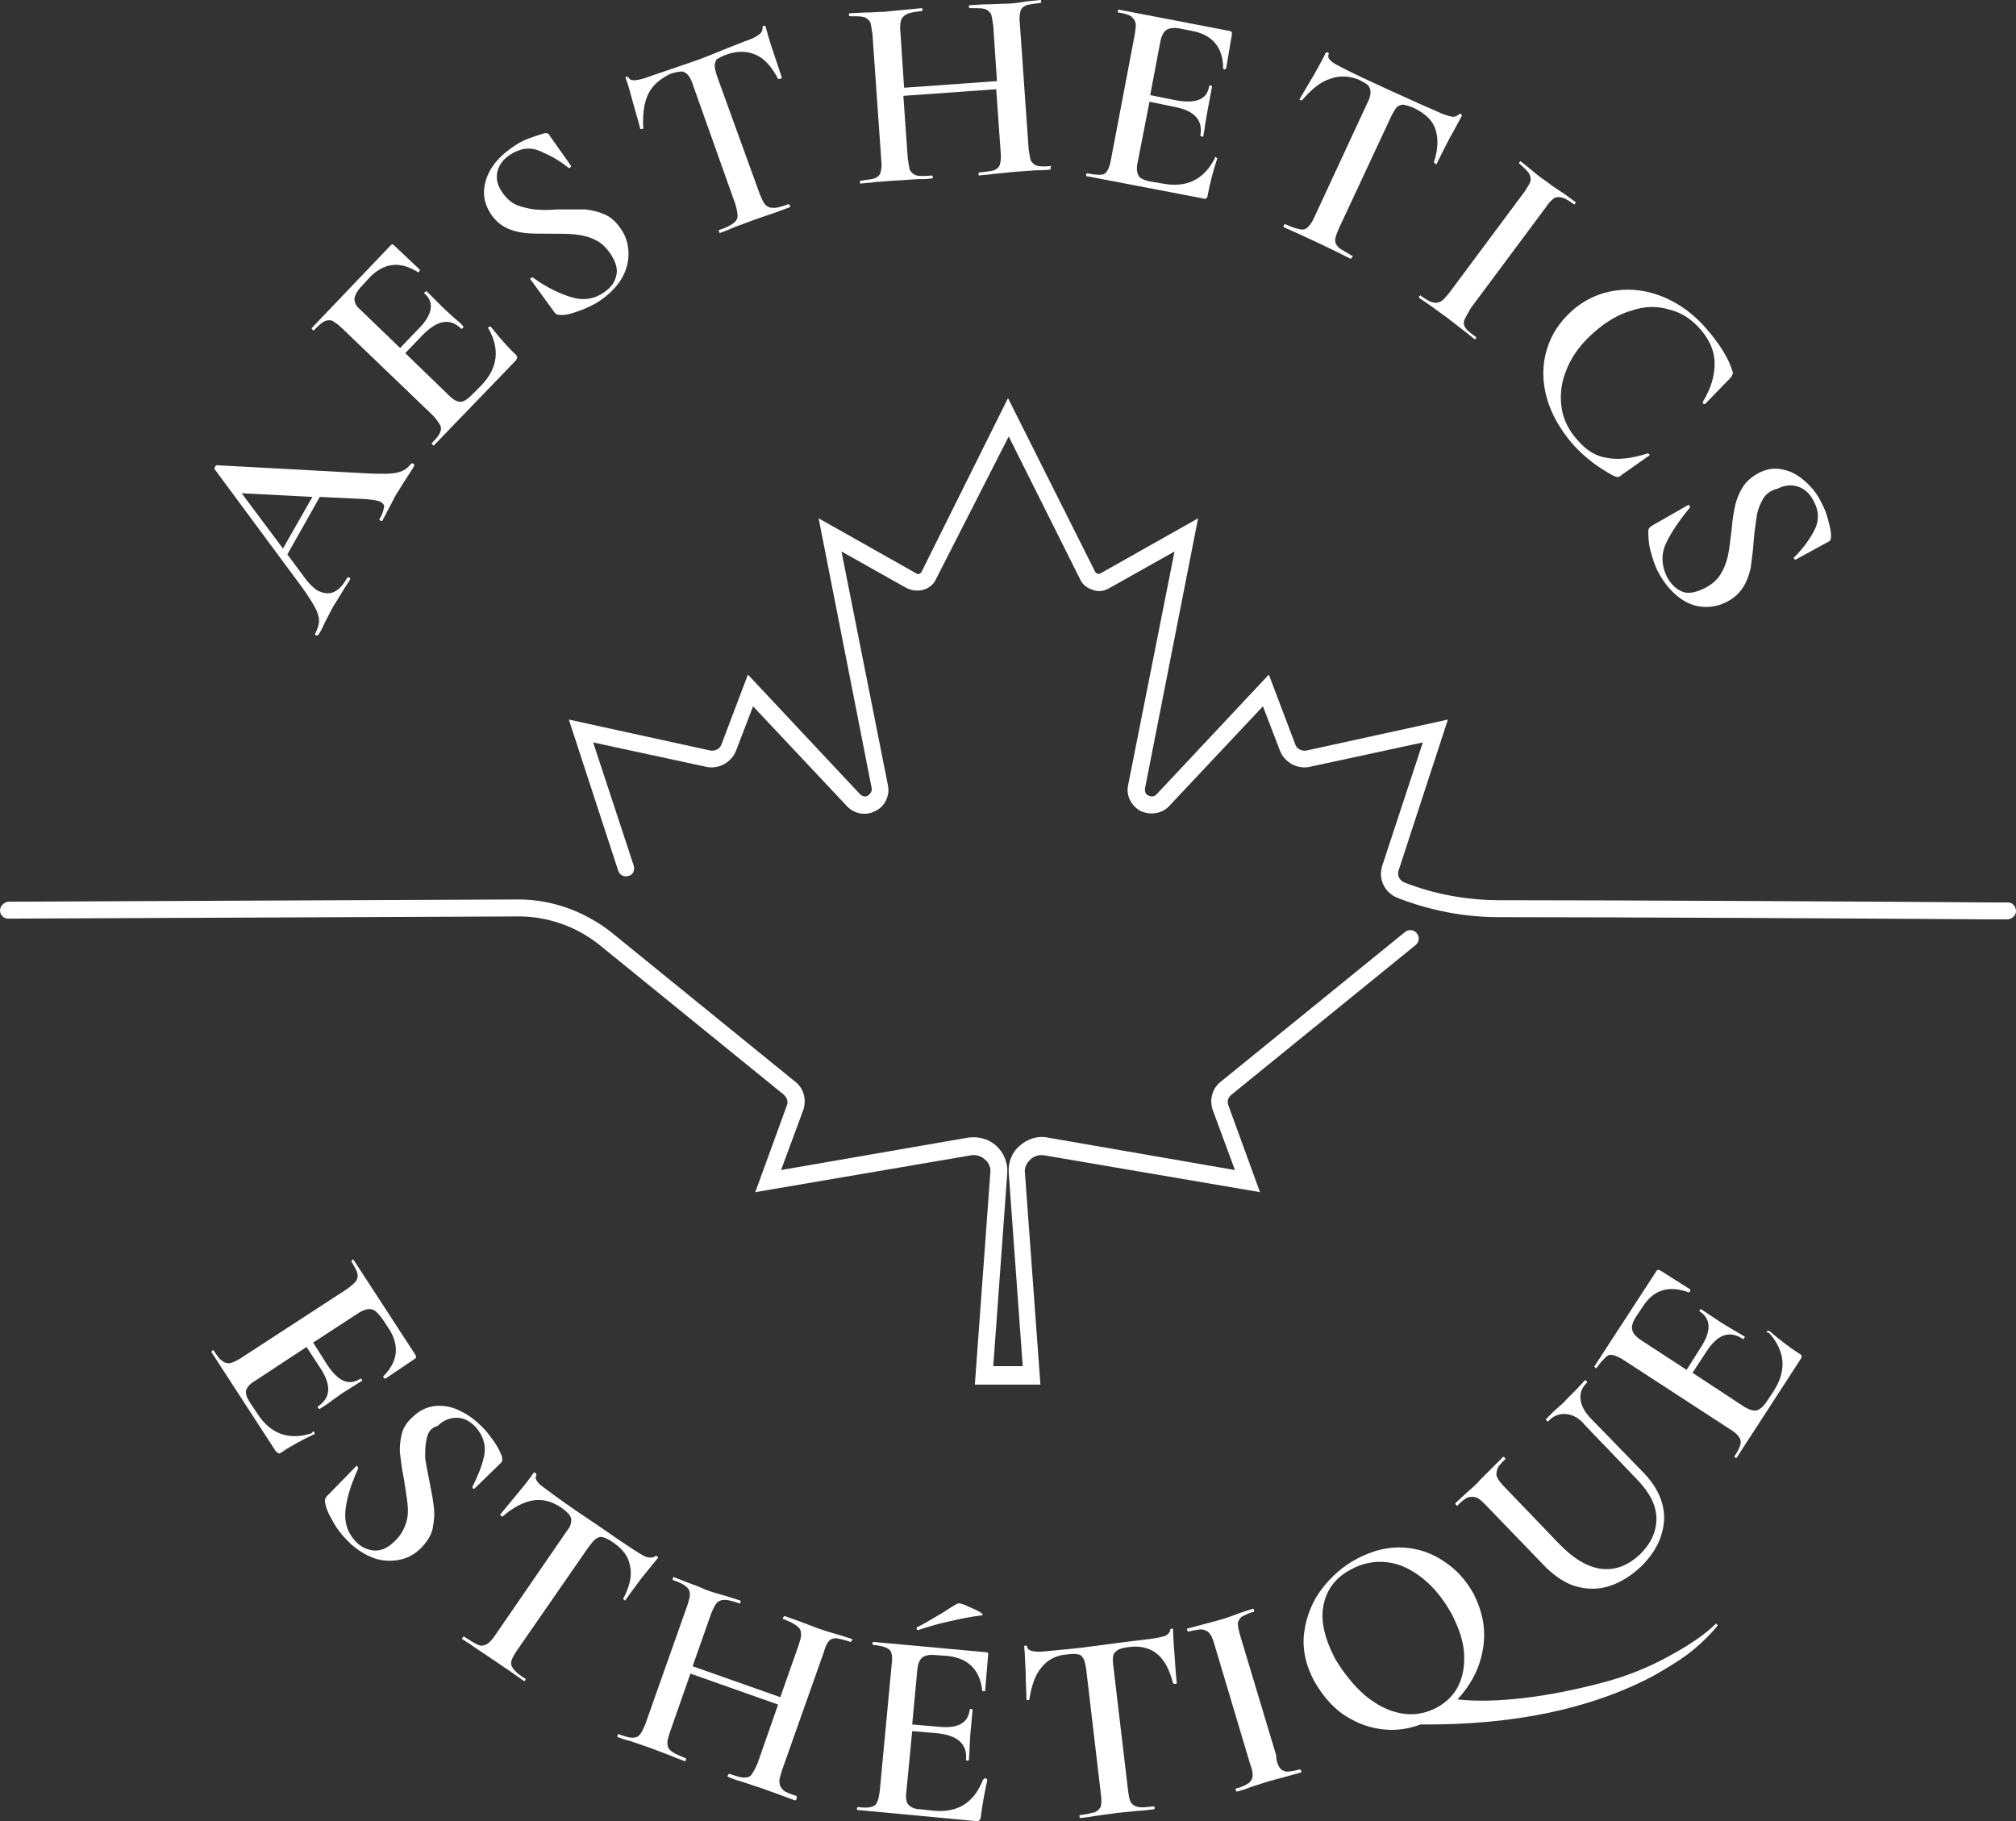 <svg width="124" height="112" viewBox="0 0 124 112" fill="none" xmlns="http://www.w3.org/2000/svg">
<rect x="0" y="0" width="124" height="112" fill="#333333" stroke="none"/>
<path d="M123.456 56.544H122.278C116.658 56.499 99.662 56.408 92.184 56.408C90.054 56.408 87.969 56 85.975 55.229C85.159 54.912 84.751 54.05 85.023 53.234L87.516 45.661L80.582 47.158C79.811 47.339 78.996 46.886 78.724 46.16L77.681 43.44L71.925 49.561C71.472 50.06 70.747 50.151 70.158 49.879C69.569 49.561 69.251 48.926 69.388 48.291L72.243 33.917L68.209 36.185C67.892 36.366 67.529 36.411 67.212 36.275C66.895 36.185 66.578 35.958 66.442 35.641L62.045 26.844L57.559 35.641C57.423 35.958 57.105 36.185 56.788 36.275C56.471 36.366 56.108 36.321 55.791 36.185L51.757 33.917L54.613 48.291C54.749 48.926 54.431 49.606 53.842 49.879C53.253 50.196 52.528 50.06 52.075 49.561L46.319 43.44L45.276 46.16C45.004 46.886 44.189 47.339 43.418 47.158L36.484 45.661L38.977 53.234C39.067 53.506 38.931 53.824 38.659 53.869C38.388 53.959 38.115 53.824 38.025 53.551L34.988 44.256L43.69 46.16C43.962 46.206 44.279 46.07 44.37 45.798L46.002 41.49L52.89 48.836C53.117 49.062 53.344 48.972 53.389 48.926C53.434 48.881 53.661 48.745 53.615 48.473L50.352 31.877L56.38 35.278C56.471 35.323 56.516 35.323 56.561 35.278C56.607 35.278 56.652 35.232 56.697 35.142L62 24.486L67.348 35.142C67.393 35.232 67.439 35.232 67.484 35.278C67.529 35.278 67.575 35.323 67.665 35.278L73.693 31.877L70.43 48.473C70.385 48.79 70.566 48.926 70.656 48.926C70.702 48.972 70.974 49.062 71.155 48.836L78.044 41.49L79.675 45.798C79.766 46.07 80.083 46.206 80.355 46.16L89.057 44.256L86.02 53.551C85.93 53.824 86.066 54.141 86.383 54.277C88.241 55.002 90.235 55.365 92.23 55.365C99.708 55.365 116.749 55.456 122.323 55.501H123.502C123.773 55.501 124 55.728 124 56.045C124 56.317 123.728 56.544 123.456 56.544Z" fill="white"/>
<path d="M63.994 85.156H59.961L60.912 72.142C60.958 71.825 60.822 71.508 60.595 71.326C60.368 71.1 60.051 71.009 59.734 71.054L46.455 73.321L48.404 67.971C48.494 67.744 48.404 67.517 48.222 67.336L36.892 58.131C35.487 56.998 33.719 56.363 31.906 56.363H31.861L0.499 56.499C0.227 56.499 0 56.272 0 56C0 55.728 0.227 55.501 0.499 55.456L31.861 55.32H31.906C33.946 55.32 35.94 56.045 37.572 57.315L48.902 66.52C49.446 66.928 49.627 67.653 49.401 68.288L48.041 71.961L59.553 69.966C60.187 69.875 60.822 70.057 61.275 70.465C61.728 70.873 62 71.508 61.955 72.142L61.094 84.023H62.906L62.045 72.142C62 71.508 62.227 70.873 62.725 70.465C63.178 70.057 63.813 69.83 64.447 69.966L75.959 71.961L74.599 68.288C74.373 67.653 74.554 66.928 75.098 66.52L86.428 57.315C86.655 57.134 86.972 57.179 87.153 57.406C87.335 57.632 87.29 57.95 87.063 58.131L75.733 67.336C75.551 67.472 75.46 67.744 75.551 67.971L77.5 73.321L64.221 71.054C63.904 71.009 63.586 71.1 63.36 71.326C63.133 71.553 62.997 71.825 63.042 72.142L63.994 85.156Z" fill="white"/>
<path d="M25.425 28.521C25.471 28.567 25.516 28.612 25.471 28.657C25.38 28.839 25.199 29.111 24.927 29.519C24.655 29.927 24.519 30.199 24.383 30.381C24.247 30.607 24.111 30.925 23.93 31.242C23.748 31.605 23.613 31.832 23.522 32.013C23.522 32.058 23.477 32.058 23.386 32.013C23.341 31.968 23.295 31.922 23.341 31.922C23.522 31.65 23.567 31.424 23.613 31.242C23.658 31.061 23.567 30.97 23.431 30.879C23.295 30.789 22.978 30.743 22.525 30.698L19.669 30.562L17.675 34.099L18.854 35.686C19.08 35.958 19.307 36.185 19.534 36.321C19.896 36.502 20.213 36.547 20.531 36.411C20.848 36.275 21.12 35.958 21.346 35.55C21.392 35.505 21.437 35.505 21.482 35.505C21.528 35.55 21.573 35.595 21.528 35.641C21.437 35.822 21.256 36.049 21.075 36.366C20.848 36.729 20.667 37.046 20.485 37.318C20.349 37.59 20.168 37.908 19.987 38.27C19.851 38.588 19.715 38.86 19.579 39.041C19.534 39.087 19.488 39.087 19.443 39.087C19.398 39.087 19.352 38.996 19.398 38.951C19.534 38.679 19.624 38.407 19.624 38.18C19.624 37.953 19.534 37.636 19.352 37.318C19.171 37.001 18.899 36.547 18.491 36.003L13.188 28.839C13.188 28.794 13.188 28.748 13.234 28.703C13.279 28.612 13.325 28.612 13.325 28.612L22.525 29.111C23.431 29.156 24.066 29.156 24.428 29.066C24.836 28.975 25.063 28.794 25.244 28.567C25.335 28.476 25.335 28.476 25.425 28.521ZM17.404 33.736L19.216 30.562L14.865 30.335L17.404 33.736Z" fill="white"/>
<path d="M30.048 20.133C30.093 20.087 30.093 20.087 30.139 20.087C30.184 20.087 30.184 20.087 30.184 20.087C30.728 20.767 31.227 21.357 31.725 21.81C31.77 21.856 31.816 21.947 31.816 21.992C31.816 22.037 31.77 22.082 31.725 22.173L26.694 27.388C26.649 27.433 26.649 27.388 26.604 27.342C26.558 27.297 26.558 27.252 26.558 27.252C26.83 26.98 27.012 26.753 27.057 26.617C27.148 26.436 27.148 26.299 27.057 26.118C26.966 25.982 26.83 25.755 26.604 25.529L21.029 20.178C20.803 19.951 20.576 19.815 20.44 19.725C20.304 19.679 20.123 19.679 19.942 19.77C19.76 19.861 19.579 20.042 19.307 20.314C19.262 20.359 19.262 20.314 19.216 20.269C19.171 20.223 19.171 20.178 19.171 20.178L24.02 15.1C24.111 15.009 24.156 15.009 24.247 15.1L25.833 16.596C25.833 16.596 25.833 16.641 25.788 16.687C25.743 16.732 25.743 16.777 25.697 16.732C24.61 16.052 23.613 16.142 22.706 17.095L22.253 17.593C21.981 17.866 21.845 18.138 21.8 18.364C21.8 18.591 21.89 18.818 22.162 19.044L24.61 21.402L25.743 20.223C26.604 19.362 26.74 18.591 26.105 18.047C26.06 18.002 26.105 18.002 26.151 17.956C26.196 17.911 26.241 17.911 26.241 17.911L27.284 18.954L27.873 19.498C28.145 19.725 28.371 19.906 28.507 20.087C28.507 20.087 28.507 20.133 28.462 20.178C28.417 20.223 28.371 20.223 28.371 20.223C27.692 19.543 26.921 19.679 26.015 20.586L24.927 21.72L27.646 24.35C27.918 24.622 28.145 24.712 28.326 24.712C28.507 24.712 28.734 24.576 29.006 24.304L29.595 23.715C30.637 22.627 30.773 21.448 30.003 20.133C30.003 20.178 30.003 20.133 30.048 20.133Z" fill="white"/>
<path d="M31.77 12.606C32.133 12.742 32.496 12.832 32.858 12.878C33.221 12.923 33.765 12.923 34.354 12.878C35.034 12.878 35.578 12.878 35.985 12.878C36.393 12.923 36.801 13.014 37.209 13.195C37.617 13.376 37.934 13.694 38.206 14.102C38.523 14.555 38.659 15.1 38.659 15.598C38.659 16.142 38.523 16.641 38.206 17.185C37.889 17.684 37.436 18.138 36.892 18.5C36.484 18.772 36.076 18.954 35.578 19.135C35.079 19.317 34.716 19.407 34.399 19.362C34.263 19.362 34.173 19.317 34.082 19.18L32.632 17.185C32.586 17.14 32.632 17.095 32.677 17.095C32.722 17.049 32.768 17.049 32.813 17.095C33.629 17.684 34.399 18.047 35.124 18.274C35.849 18.5 36.529 18.41 37.118 18.002C37.526 17.73 37.798 17.412 37.889 17.004C38.025 16.596 37.889 16.142 37.572 15.644C37.3 15.236 36.983 14.918 36.575 14.737C36.212 14.555 35.804 14.465 35.396 14.419C34.988 14.374 34.49 14.374 33.81 14.374C33.175 14.374 32.677 14.374 32.269 14.329C31.907 14.283 31.499 14.193 31.136 14.011C30.773 13.83 30.456 13.558 30.184 13.15C29.867 12.651 29.731 12.152 29.776 11.653C29.822 11.155 30.003 10.656 30.32 10.202C30.637 9.749 31.045 9.386 31.499 9.069C31.816 8.842 32.133 8.661 32.496 8.525C32.858 8.389 33.175 8.298 33.447 8.207C33.629 8.162 33.765 8.207 33.81 8.343L35.124 10.202C35.124 10.248 35.124 10.248 35.079 10.293C35.034 10.338 34.988 10.338 34.988 10.338C34.444 9.885 33.855 9.568 33.221 9.295C32.586 9.023 31.997 9.114 31.363 9.522C30.955 9.794 30.683 10.157 30.592 10.565C30.502 10.973 30.592 11.381 30.864 11.789C31.136 12.197 31.453 12.47 31.77 12.606Z" fill="white"/>
<path d="M39.883 5.759C39.611 6.303 39.52 7.028 39.566 7.89C39.566 7.89 39.566 7.935 39.475 7.935C39.43 7.935 39.385 7.935 39.385 7.935C39.294 7.527 39.113 6.983 38.931 6.303C38.75 5.623 38.614 5.124 38.478 4.806C38.478 4.761 38.478 4.716 38.523 4.716C38.569 4.716 38.614 4.716 38.659 4.761C38.75 4.988 39.067 4.988 39.657 4.806C40.563 4.489 41.651 4.126 42.829 3.718C43.464 3.491 44.098 3.219 44.778 2.947L45.82 2.539C46.228 2.403 46.5 2.267 46.681 2.131C46.863 1.995 46.908 1.859 46.908 1.678C46.908 1.632 46.908 1.587 46.999 1.587C47.044 1.587 47.089 1.587 47.089 1.632C47.18 1.95 47.316 2.494 47.542 3.129C47.769 3.809 47.95 4.353 48.086 4.761C48.086 4.806 48.086 4.806 47.996 4.852C47.95 4.852 47.905 4.852 47.86 4.852C47.452 4.081 46.999 3.582 46.455 3.355C45.911 3.129 45.322 3.129 44.687 3.355C44.415 3.446 44.189 3.582 44.053 3.673C44.053 3.718 43.962 3.854 43.962 4.035C43.962 4.172 44.007 4.398 44.098 4.67L46.727 11.925C46.863 12.243 46.953 12.47 47.089 12.605C47.225 12.742 47.361 12.787 47.588 12.787C47.814 12.787 48.086 12.696 48.494 12.56C48.54 12.56 48.54 12.56 48.585 12.651C48.63 12.696 48.585 12.742 48.585 12.742C48.222 12.878 47.95 12.968 47.724 13.059L46.409 13.512L45.186 13.966C44.959 14.056 44.687 14.193 44.279 14.329C44.279 14.329 44.234 14.329 44.234 14.238C44.189 14.193 44.189 14.147 44.234 14.147C44.642 14.011 44.914 13.875 45.095 13.739C45.276 13.603 45.367 13.467 45.367 13.286C45.367 13.104 45.322 12.878 45.231 12.56L42.602 5.169C42.512 4.897 42.421 4.716 42.285 4.58C42.194 4.489 42.059 4.398 41.923 4.398C41.787 4.398 41.56 4.444 41.243 4.534C40.608 4.852 40.155 5.214 39.883 5.759Z" fill="white"/>
<path d="M64.629 10.338C64.629 10.384 64.629 10.429 64.583 10.429C64.221 10.475 63.904 10.475 63.677 10.475L62.453 10.565L61.048 10.701C60.867 10.747 60.595 10.747 60.233 10.792C60.187 10.792 60.187 10.747 60.187 10.701C60.187 10.656 60.187 10.611 60.233 10.611C60.64 10.565 60.958 10.52 61.139 10.475C61.32 10.384 61.456 10.293 61.502 10.112C61.547 9.93 61.592 9.704 61.547 9.341L61.275 5.487L55.564 5.895L55.836 9.749C55.882 10.066 55.927 10.338 55.972 10.475C56.063 10.611 56.199 10.747 56.38 10.792C56.561 10.837 56.879 10.837 57.332 10.792C57.332 10.792 57.377 10.837 57.377 10.883C57.377 10.928 57.377 10.973 57.332 10.973C56.969 11.019 56.652 11.019 56.425 11.019L55.02 11.109L53.797 11.2C53.57 11.245 53.298 11.245 52.936 11.291C52.89 11.291 52.89 11.245 52.89 11.2C52.89 11.155 52.89 11.109 52.936 11.109C53.344 11.064 53.615 11.019 53.797 10.973C53.978 10.883 54.114 10.792 54.159 10.611C54.205 10.429 54.25 10.202 54.205 9.84L53.661 2.086C53.615 1.768 53.57 1.496 53.525 1.36C53.434 1.224 53.298 1.088 53.117 1.043C52.936 0.998 52.618 0.998 52.256 0.998C52.256 0.998 52.211 0.952 52.211 0.907C52.211 0.862 52.211 0.816 52.256 0.816L53.162 0.771C53.661 0.771 54.069 0.726 54.386 0.726C54.794 0.68 55.247 0.635 55.791 0.589L56.697 0.499C56.697 0.499 56.743 0.544 56.743 0.589C56.743 0.635 56.743 0.68 56.697 0.68C56.289 0.726 55.972 0.771 55.791 0.862C55.61 0.952 55.474 1.088 55.428 1.224C55.383 1.406 55.338 1.632 55.383 1.995L55.61 5.396L61.32 4.988L61.094 1.587C61.048 1.27 61.003 0.998 60.958 0.862C60.867 0.726 60.731 0.589 60.55 0.544C60.368 0.499 60.051 0.499 59.643 0.499C59.598 0.499 59.598 0.453 59.598 0.408C59.598 0.363 59.598 0.317 59.643 0.317L60.459 0.272C61.003 0.272 61.456 0.227 61.864 0.227C62.181 0.227 62.589 0.181 63.088 0.091L63.994 0C64.04 0 64.04 0.045 64.04 0.091C64.04 0.136 64.04 0.181 63.994 0.181C63.586 0.227 63.314 0.272 63.133 0.317C62.952 0.408 62.816 0.499 62.77 0.68C62.725 0.862 62.68 1.088 62.725 1.406L63.269 9.16C63.314 9.477 63.36 9.749 63.405 9.885C63.496 10.021 63.632 10.157 63.813 10.202C63.994 10.248 64.311 10.248 64.674 10.202C64.583 10.248 64.629 10.293 64.629 10.338Z" fill="white"/>
<path d="M74.736 9.658C74.781 9.658 74.781 9.658 74.826 9.704C74.871 9.704 74.871 9.749 74.871 9.749C74.6 10.565 74.418 11.291 74.282 12.016C74.282 12.107 74.237 12.152 74.192 12.198C74.146 12.243 74.101 12.243 73.965 12.198L66.85 10.837C66.804 10.837 66.804 10.792 66.804 10.747C66.804 10.701 66.85 10.656 66.895 10.656C67.257 10.747 67.529 10.747 67.711 10.747C67.892 10.747 68.028 10.656 68.118 10.475C68.209 10.339 68.3 10.066 68.345 9.749L69.795 2.131C69.841 1.814 69.886 1.542 69.841 1.406C69.795 1.224 69.705 1.134 69.569 0.998C69.388 0.907 69.161 0.816 68.798 0.771C68.753 0.771 68.753 0.726 68.753 0.68C68.753 0.635 68.798 0.59 68.798 0.59L75.642 1.905C75.733 1.905 75.778 1.995 75.778 2.086L75.415 4.217C75.415 4.217 75.37 4.262 75.325 4.262C75.279 4.262 75.234 4.262 75.234 4.217C75.234 2.902 74.554 2.131 73.331 1.905L72.651 1.769C72.243 1.678 71.971 1.723 71.79 1.814C71.608 1.905 71.472 2.131 71.382 2.494L70.747 5.85L72.333 6.167C73.557 6.394 74.237 6.122 74.373 5.305C74.373 5.26 74.418 5.26 74.464 5.26C74.509 5.26 74.554 5.305 74.554 5.305L74.282 6.756L74.146 7.527C74.101 7.89 74.056 8.162 74.01 8.389C74.01 8.389 73.965 8.434 73.92 8.389C73.874 8.389 73.829 8.343 73.829 8.343C74.01 7.391 73.466 6.802 72.243 6.575L70.702 6.258L69.977 9.976C69.886 10.339 69.931 10.611 70.022 10.792C70.113 10.973 70.339 11.064 70.702 11.155L71.518 11.291C72.968 11.563 74.056 11.064 74.736 9.704C74.69 9.658 74.69 9.658 74.736 9.658Z" fill="white"/>
<path d="M81.806 4.852C81.216 5.033 80.672 5.487 80.083 6.167C80.083 6.167 80.038 6.167 79.993 6.167C79.947 6.122 79.902 6.122 79.947 6.076C80.174 5.713 80.446 5.215 80.808 4.625C81.126 4.036 81.398 3.582 81.534 3.265C81.579 3.219 81.579 3.219 81.67 3.219C81.715 3.265 81.76 3.265 81.715 3.356C81.624 3.582 81.851 3.809 82.395 4.081C83.256 4.534 84.253 4.988 85.431 5.532C86.02 5.804 86.655 6.076 87.335 6.394L88.377 6.847C88.74 7.028 89.057 7.119 89.238 7.164C89.42 7.21 89.601 7.164 89.737 7.028C89.782 6.983 89.782 6.983 89.873 7.028C89.918 7.074 89.918 7.074 89.918 7.119C89.737 7.436 89.51 7.89 89.148 8.525C88.831 9.16 88.558 9.658 88.377 10.066C88.377 10.112 88.332 10.112 88.287 10.066C88.241 10.021 88.196 10.021 88.196 9.976C88.468 9.16 88.468 8.479 88.287 7.935C88.105 7.391 87.652 6.983 87.018 6.666C86.746 6.53 86.519 6.484 86.338 6.439C86.156 6.439 86.066 6.484 85.93 6.575C85.839 6.666 85.703 6.892 85.567 7.164L82.349 14.057C82.213 14.374 82.123 14.601 82.123 14.782C82.123 14.964 82.213 15.1 82.349 15.236C82.531 15.372 82.803 15.508 83.165 15.735C83.211 15.735 83.211 15.78 83.165 15.825C83.12 15.87 83.12 15.916 83.075 15.916C82.712 15.735 82.44 15.598 82.259 15.508L81.035 14.918L79.857 14.374C79.63 14.283 79.358 14.147 78.95 13.966C78.95 13.966 78.95 13.921 78.95 13.875C78.996 13.83 78.996 13.785 79.041 13.785C79.449 13.966 79.721 14.057 79.947 14.102C80.174 14.147 80.31 14.102 80.446 13.966C80.582 13.83 80.718 13.649 80.854 13.331L84.117 6.303C84.253 6.031 84.298 5.849 84.298 5.668C84.298 5.532 84.253 5.396 84.162 5.26C84.072 5.169 83.845 5.033 83.573 4.897C82.984 4.67 82.395 4.625 81.806 4.852Z" fill="white"/>
<path d="M90.054 19.725C90.009 19.906 90.054 20.042 90.145 20.178C90.235 20.314 90.462 20.496 90.779 20.722C90.825 20.722 90.779 20.768 90.779 20.813C90.734 20.858 90.689 20.904 90.689 20.858C90.417 20.632 90.19 20.45 90.009 20.314L89.012 19.543L88.014 18.818C87.833 18.682 87.607 18.546 87.289 18.319C87.244 18.319 87.289 18.274 87.289 18.228C87.335 18.183 87.38 18.138 87.38 18.183C87.697 18.41 87.924 18.546 88.105 18.591C88.286 18.637 88.422 18.637 88.604 18.546C88.785 18.455 88.921 18.274 89.148 18.002L93.77 11.79C93.952 11.517 94.088 11.291 94.133 11.155C94.178 10.973 94.133 10.837 94.042 10.656C93.952 10.52 93.725 10.293 93.453 10.066C93.408 10.066 93.453 10.021 93.453 9.976C93.498 9.93 93.544 9.885 93.544 9.93L94.224 10.475C94.586 10.792 94.903 11.019 95.175 11.2C95.447 11.427 95.81 11.653 96.218 11.925L96.898 12.424C96.943 12.424 96.898 12.47 96.898 12.515C96.852 12.56 96.807 12.606 96.807 12.56C96.49 12.334 96.263 12.198 96.082 12.152C95.9 12.107 95.719 12.107 95.583 12.198C95.447 12.288 95.266 12.47 95.085 12.742L90.462 18.954C90.235 19.362 90.099 19.589 90.054 19.725Z" fill="white"/>
<path d="M106.551 22.808C106.597 22.899 106.597 22.99 106.551 23.035C106.551 23.08 106.506 23.171 106.415 23.262L104.874 24.849C104.829 24.849 104.829 24.849 104.784 24.849C104.738 24.803 104.738 24.758 104.738 24.713C105.237 23.896 105.463 23.126 105.463 22.355C105.463 21.584 105.146 20.904 104.602 20.269C104.059 19.634 103.424 19.226 102.699 19.045C101.974 18.818 101.203 18.818 100.387 19.09C99.572 19.317 98.801 19.77 98.031 20.45C97.26 21.131 96.716 21.856 96.399 22.627C96.037 23.443 95.946 24.214 96.037 24.985C96.127 25.756 96.49 26.481 97.034 27.071C97.578 27.705 98.167 28.068 98.847 28.159C99.526 28.295 100.342 28.204 101.339 27.887C101.385 27.887 101.385 27.887 101.43 27.932C101.475 27.977 101.475 28.023 101.43 28.023L99.753 29.202C99.662 29.292 99.572 29.338 99.526 29.338C99.481 29.338 99.436 29.338 99.3 29.292C98.348 28.794 97.487 28.159 96.716 27.297C95.946 26.39 95.402 25.438 95.13 24.441C94.858 23.443 94.858 22.445 95.13 21.539C95.402 20.586 95.946 19.77 96.716 19.09C97.487 18.41 98.393 18.002 99.39 17.866C100.387 17.73 101.339 17.866 102.336 18.274C103.288 18.682 104.194 19.317 104.965 20.224C105.781 21.176 106.325 22.037 106.551 22.808Z" fill="white"/>
<path d="M108.409 30.743C108.228 31.061 108.092 31.424 108.047 31.786C108.001 32.149 107.911 32.648 107.866 33.283C107.82 33.963 107.73 34.507 107.684 34.915C107.594 35.323 107.458 35.731 107.231 36.094C107.004 36.457 106.687 36.774 106.234 37.001C105.735 37.273 105.192 37.364 104.693 37.318C104.149 37.273 103.651 37.046 103.197 36.684C102.744 36.321 102.336 35.822 102.019 35.232C101.792 34.824 101.656 34.371 101.52 33.872C101.385 33.373 101.385 32.965 101.385 32.648C101.385 32.512 101.475 32.421 101.611 32.33L103.832 31.061C103.877 31.061 103.923 31.061 103.923 31.106C103.923 31.151 103.968 31.197 103.923 31.242C103.288 32.013 102.789 32.739 102.472 33.419C102.155 34.099 102.2 34.779 102.518 35.459C102.744 35.867 103.016 36.185 103.424 36.366C103.787 36.547 104.285 36.457 104.829 36.185C105.282 35.958 105.599 35.686 105.826 35.323C106.053 34.96 106.189 34.598 106.279 34.19C106.37 33.781 106.415 33.283 106.506 32.602C106.551 31.968 106.642 31.469 106.732 31.061C106.823 30.698 106.959 30.335 107.186 29.973C107.412 29.61 107.73 29.338 108.137 29.111C108.636 28.839 109.18 28.748 109.678 28.884C110.177 28.975 110.63 29.247 111.038 29.61C111.446 29.973 111.809 30.426 112.035 30.925C112.216 31.242 112.352 31.605 112.443 31.968C112.534 32.33 112.624 32.648 112.624 32.965C112.624 33.147 112.579 33.283 112.443 33.328L110.449 34.416C110.404 34.416 110.404 34.416 110.358 34.371C110.313 34.326 110.313 34.28 110.358 34.28C110.857 33.781 111.265 33.237 111.582 32.648C111.899 32.058 111.899 31.424 111.537 30.789C111.31 30.335 110.993 30.063 110.585 29.927C110.177 29.791 109.769 29.837 109.316 30.063C108.908 30.154 108.591 30.381 108.409 30.743Z" fill="white"/>
<path d="M19.307 88.058C19.307 88.104 19.352 88.104 19.352 88.149C19.352 88.194 19.352 88.195 19.352 88.195C18.582 88.557 17.902 88.92 17.313 89.328C17.222 89.373 17.177 89.419 17.132 89.373C17.086 89.373 17.041 89.328 16.95 89.237L13.007 83.161C13.007 83.116 13.007 83.116 13.053 83.071C13.098 83.025 13.143 83.025 13.143 83.071C13.37 83.388 13.506 83.615 13.687 83.705C13.823 83.841 14.004 83.841 14.14 83.841C14.322 83.796 14.548 83.705 14.82 83.524L21.301 79.307C21.573 79.126 21.754 78.944 21.89 78.808C21.981 78.672 22.026 78.491 21.981 78.309C21.936 78.128 21.8 77.901 21.618 77.584C21.618 77.539 21.618 77.539 21.664 77.493C21.709 77.448 21.754 77.448 21.754 77.493L25.561 83.343C25.607 83.433 25.607 83.524 25.516 83.569L23.703 84.794C23.703 84.794 23.658 84.794 23.613 84.748C23.567 84.703 23.567 84.658 23.567 84.658C24.474 83.751 24.61 82.753 23.884 81.665L23.522 81.121C23.295 80.803 23.069 80.577 22.887 80.531C22.661 80.486 22.434 80.531 22.117 80.713L19.262 82.572L20.123 83.932C20.803 84.975 21.483 85.247 22.162 84.794C22.208 84.794 22.208 84.794 22.253 84.839C22.298 84.884 22.298 84.93 22.253 84.93L21.029 85.701L20.395 86.154C20.123 86.381 19.851 86.517 19.67 86.653C19.67 86.653 19.624 86.653 19.579 86.607C19.534 86.562 19.534 86.517 19.534 86.517C20.349 85.973 20.395 85.202 19.715 84.159L18.854 82.844L15.681 84.93C15.364 85.111 15.183 85.338 15.137 85.519C15.092 85.701 15.183 85.973 15.364 86.245L15.817 86.925C16.633 88.194 17.766 88.603 19.171 88.149C19.262 88.013 19.262 88.013 19.307 88.058Z" fill="white"/>
<path d="M26.241 88.512C26.151 88.875 26.151 89.237 26.151 89.645C26.196 90.008 26.287 90.507 26.422 91.142C26.558 91.822 26.649 92.321 26.694 92.774C26.74 93.182 26.694 93.59 26.604 94.044C26.513 94.452 26.241 94.86 25.879 95.223C25.471 95.631 25.017 95.858 24.474 95.948C23.93 96.039 23.386 95.994 22.842 95.767C22.298 95.54 21.754 95.177 21.301 94.679C20.984 94.361 20.667 93.953 20.44 93.5C20.168 93.046 20.032 92.683 19.987 92.366C19.987 92.23 19.987 92.139 20.123 92.003L21.89 90.19C21.936 90.144 21.981 90.144 21.981 90.19C22.026 90.235 22.026 90.28 22.026 90.326C21.618 91.233 21.346 92.049 21.256 92.82C21.165 93.59 21.346 94.225 21.845 94.769C22.162 95.132 22.57 95.313 22.978 95.359C23.386 95.404 23.839 95.223 24.247 94.815C24.61 94.497 24.836 94.089 24.972 93.681C25.108 93.273 25.108 92.865 25.063 92.457C25.017 92.049 24.927 91.55 24.836 90.915C24.7 90.28 24.655 89.781 24.61 89.419C24.564 89.056 24.61 88.648 24.7 88.24C24.791 87.832 25.017 87.469 25.38 87.151C25.788 86.743 26.287 86.517 26.785 86.471C27.284 86.426 27.827 86.517 28.326 86.789C28.825 87.016 29.278 87.378 29.686 87.786C29.957 88.058 30.184 88.376 30.411 88.693C30.637 89.011 30.773 89.328 30.864 89.555C30.909 89.736 30.909 89.872 30.819 89.963L29.187 91.55C29.142 91.595 29.142 91.55 29.096 91.55C29.051 91.504 29.051 91.459 29.051 91.459C29.368 90.824 29.64 90.19 29.776 89.555C29.912 88.92 29.731 88.285 29.232 87.741C28.87 87.378 28.507 87.197 28.099 87.197C27.691 87.197 27.284 87.333 26.921 87.696C26.513 87.786 26.287 88.149 26.241 88.512Z" fill="white"/>
<path d="M32.813 92.275C32.224 92.366 31.589 92.683 30.909 93.273C30.909 93.273 30.864 93.273 30.819 93.227C30.773 93.182 30.773 93.182 30.773 93.137C31.045 92.819 31.408 92.366 31.861 91.822C32.314 91.278 32.632 90.87 32.813 90.597C32.858 90.552 32.904 90.552 32.949 90.597C32.994 90.643 32.994 90.688 32.994 90.734C32.858 90.915 33.039 91.232 33.538 91.55C34.309 92.139 35.215 92.774 36.303 93.499C36.846 93.862 37.436 94.27 38.025 94.678L38.977 95.313C39.339 95.54 39.611 95.721 39.792 95.767C39.974 95.812 40.155 95.812 40.291 95.721C40.336 95.676 40.382 95.676 40.427 95.721C40.472 95.767 40.472 95.767 40.472 95.812C40.246 96.084 39.928 96.492 39.475 97.036C39.067 97.581 38.705 98.079 38.478 98.397C38.478 98.442 38.433 98.442 38.387 98.397C38.342 98.351 38.297 98.306 38.342 98.306C38.75 97.535 38.886 96.855 38.75 96.311C38.659 95.721 38.297 95.268 37.708 94.86C37.436 94.678 37.254 94.588 37.073 94.542C36.937 94.497 36.801 94.542 36.665 94.633C36.529 94.724 36.393 94.905 36.212 95.132L31.816 101.48C31.634 101.752 31.499 101.979 31.453 102.16C31.408 102.342 31.453 102.478 31.589 102.659C31.725 102.84 31.952 103.022 32.314 103.248C32.36 103.248 32.314 103.294 32.314 103.339C32.269 103.385 32.224 103.43 32.224 103.385C31.907 103.158 31.634 102.976 31.453 102.84L30.32 102.07L29.233 101.344C29.051 101.208 28.779 101.027 28.417 100.8C28.417 100.8 28.417 100.755 28.462 100.709C28.507 100.664 28.507 100.619 28.553 100.664C28.915 100.891 29.187 101.072 29.414 101.163C29.595 101.253 29.776 101.208 29.958 101.117C30.094 101.027 30.275 100.845 30.456 100.573L34.852 94.18C35.034 93.953 35.124 93.772 35.124 93.59C35.17 93.454 35.124 93.318 35.034 93.182C34.943 93.046 34.762 92.91 34.535 92.729C33.991 92.366 33.447 92.184 32.813 92.275Z" fill="white"/>
<path d="M48.993 110.64C48.993 110.685 48.947 110.73 48.902 110.73C48.539 110.594 48.267 110.504 48.041 110.413L46.908 110.005L45.548 109.551C45.367 109.506 45.095 109.415 44.778 109.279C44.732 109.279 44.732 109.234 44.778 109.189C44.778 109.143 44.823 109.098 44.868 109.098C45.276 109.234 45.548 109.325 45.775 109.325C45.956 109.325 46.137 109.279 46.228 109.143C46.319 109.007 46.455 108.78 46.591 108.463L47.86 104.836L42.466 102.931L41.197 106.559C41.107 106.876 41.016 107.103 41.061 107.284C41.061 107.465 41.152 107.602 41.333 107.738C41.515 107.874 41.786 107.964 42.194 108.146C42.194 108.146 42.194 108.191 42.194 108.236C42.149 108.282 42.149 108.327 42.149 108.327C41.786 108.191 41.515 108.1 41.333 108.01L40.019 107.511L38.841 107.103C38.659 107.057 38.342 106.967 37.98 106.831C37.98 106.831 37.98 106.785 37.98 106.74C37.98 106.695 38.025 106.649 38.025 106.649C38.387 106.785 38.705 106.876 38.886 106.876C39.067 106.876 39.248 106.831 39.339 106.695C39.475 106.559 39.566 106.332 39.702 106.014L42.285 98.714C42.376 98.397 42.466 98.17 42.421 97.989C42.421 97.807 42.33 97.671 42.149 97.535C41.968 97.399 41.741 97.308 41.379 97.172C41.379 97.172 41.379 97.127 41.379 97.082C41.379 97.036 41.424 96.991 41.424 96.991L42.24 97.308C42.738 97.49 43.101 97.626 43.373 97.762C43.735 97.898 44.189 98.034 44.687 98.17L45.548 98.442C45.548 98.442 45.548 98.487 45.548 98.533C45.548 98.578 45.503 98.623 45.503 98.623C45.095 98.487 44.823 98.397 44.596 98.397C44.37 98.397 44.234 98.442 44.098 98.578C43.962 98.714 43.871 98.941 43.735 99.258L42.602 102.478L47.996 104.382L49.129 101.163C49.219 100.845 49.31 100.619 49.265 100.437C49.265 100.256 49.174 100.12 48.993 99.984C48.811 99.848 48.539 99.712 48.177 99.576C48.132 99.576 48.132 99.53 48.177 99.485C48.177 99.44 48.222 99.394 48.267 99.394L49.038 99.666C49.536 99.848 49.99 100.029 50.352 100.165C50.624 100.256 51.032 100.392 51.531 100.528L52.392 100.8C52.437 100.8 52.437 100.845 52.392 100.891C52.392 100.936 52.346 100.981 52.301 100.981C51.939 100.845 51.621 100.8 51.44 100.755C51.259 100.755 51.077 100.8 50.987 100.936C50.851 101.072 50.76 101.299 50.67 101.616L48.086 108.916C47.996 109.234 47.905 109.461 47.95 109.642C47.95 109.823 48.041 109.959 48.177 110.095C48.313 110.231 48.585 110.322 48.993 110.458C48.993 110.504 49.038 110.549 48.993 110.64Z" fill="white"/>
<path d="M60.595 109.37C60.64 109.37 60.64 109.37 60.686 109.415C60.731 109.461 60.731 109.461 60.731 109.461C60.55 110.277 60.414 111.048 60.323 111.773C60.323 111.864 60.278 111.909 60.232 111.955C60.187 112 60.142 112 60.006 112L52.754 111.32C52.709 111.32 52.709 111.274 52.709 111.229C52.709 111.184 52.754 111.138 52.754 111.138C53.117 111.184 53.389 111.184 53.57 111.138C53.751 111.093 53.887 111.002 53.933 110.866C54.023 110.73 54.069 110.458 54.114 110.141L54.839 102.432C54.884 102.115 54.884 101.843 54.839 101.707C54.794 101.525 54.703 101.435 54.522 101.344C54.341 101.253 54.069 101.208 53.706 101.163C53.661 101.163 53.661 101.117 53.661 101.072C53.661 101.027 53.706 100.981 53.706 100.981L60.64 101.616C60.731 101.616 60.822 101.662 60.776 101.798L60.595 103.974C60.595 104.019 60.55 104.019 60.504 104.019C60.459 104.019 60.414 104.019 60.414 103.974C60.278 102.704 59.553 101.979 58.283 101.843L57.604 101.798C57.196 101.752 56.924 101.798 56.743 101.934C56.561 102.07 56.471 102.296 56.425 102.659L56.108 106.06L57.694 106.196C58.918 106.332 59.553 105.969 59.643 105.153C59.643 105.108 59.688 105.108 59.734 105.108C59.779 105.108 59.825 105.153 59.825 105.153L59.688 106.604L59.643 107.375C59.643 107.738 59.598 108.01 59.598 108.236C59.598 108.236 59.553 108.282 59.507 108.282C59.462 108.282 59.417 108.282 59.417 108.236C59.507 107.284 58.918 106.74 57.694 106.604L56.108 106.468L55.745 110.232C55.7 110.594 55.745 110.866 55.882 111.002C56.017 111.138 56.244 111.274 56.607 111.274L57.422 111.365C58.918 111.501 59.915 110.866 60.459 109.461C60.504 109.415 60.55 109.37 60.595 109.37ZM56.471 100.256C56.425 100.256 56.38 100.21 56.38 100.165C56.38 100.12 56.38 100.074 56.425 100.074C56.788 99.893 57.332 99.576 58.012 99.168C58.556 98.805 58.873 98.623 58.918 98.623C58.963 98.578 59.145 98.624 59.462 98.76C59.734 98.895 60.006 98.986 60.232 99.122C60.459 99.258 60.504 99.349 60.368 99.349C59.643 99.44 59.009 99.576 58.419 99.712C57.785 99.848 57.151 100.029 56.471 100.256Z" fill="white"/>
<path d="M64.085 102.523C63.677 102.976 63.45 103.657 63.314 104.518C63.314 104.563 63.269 104.563 63.224 104.563C63.178 104.563 63.133 104.563 63.133 104.518C63.133 104.065 63.088 103.521 63.088 102.84C63.042 102.16 63.042 101.616 62.997 101.299C62.997 101.253 62.997 101.208 63.088 101.208C63.133 101.208 63.178 101.208 63.178 101.299C63.224 101.525 63.541 101.616 64.175 101.571C65.127 101.48 66.26 101.389 67.529 101.208C68.164 101.117 68.889 101.027 69.614 100.936L70.747 100.8C71.155 100.755 71.472 100.664 71.653 100.618C71.835 100.528 71.971 100.392 71.971 100.256C71.971 100.21 72.016 100.165 72.061 100.165C72.107 100.165 72.152 100.165 72.152 100.21C72.152 100.573 72.197 101.072 72.243 101.797C72.288 102.478 72.333 103.067 72.379 103.521C72.379 103.566 72.333 103.566 72.288 103.566C72.243 103.566 72.197 103.566 72.152 103.521C71.925 102.659 71.608 102.069 71.155 101.707C70.702 101.344 70.113 101.208 69.433 101.299C69.115 101.344 68.889 101.389 68.753 101.48C68.617 101.571 68.526 101.661 68.481 101.797C68.436 101.933 68.436 102.16 68.481 102.478L69.387 110.141C69.433 110.503 69.478 110.73 69.569 110.866C69.659 111.002 69.795 111.093 70.022 111.138C70.249 111.184 70.566 111.138 70.974 111.093C71.019 111.093 71.019 111.138 71.019 111.184C71.019 111.229 71.019 111.274 70.974 111.274C70.566 111.32 70.294 111.365 70.067 111.365L68.708 111.501L67.393 111.682C67.167 111.728 66.849 111.773 66.442 111.818C66.442 111.818 66.396 111.773 66.396 111.728C66.396 111.682 66.396 111.637 66.396 111.637C66.849 111.592 67.121 111.501 67.348 111.456C67.529 111.365 67.665 111.229 67.71 111.093C67.756 110.912 67.756 110.685 67.71 110.322L66.804 102.614C66.759 102.342 66.713 102.115 66.623 101.979C66.532 101.843 66.442 101.752 66.306 101.752C66.17 101.707 65.943 101.707 65.626 101.752C64.991 101.797 64.447 102.069 64.085 102.523Z" fill="white"/>
<path d="M78.724 108.735C78.814 108.871 78.95 108.917 79.132 108.962C79.313 108.962 79.585 108.917 79.947 108.826C79.993 108.826 79.993 108.826 80.038 108.917C80.038 108.962 80.038 109.007 80.038 109.007C79.675 109.098 79.403 109.189 79.222 109.234L78.044 109.551L76.911 109.914C76.729 110.005 76.412 110.096 76.095 110.186C76.05 110.186 76.05 110.186 76.004 110.096C76.004 110.05 76.004 110.005 76.004 110.005C76.367 109.914 76.639 109.778 76.775 109.687C76.911 109.597 77.001 109.461 77.047 109.279C77.047 109.098 77.047 108.871 76.911 108.554L74.69 101.117C74.599 100.8 74.509 100.573 74.373 100.437C74.282 100.301 74.101 100.256 73.919 100.211C73.738 100.211 73.466 100.256 73.104 100.347C73.058 100.347 73.058 100.347 73.013 100.256C73.013 100.211 73.013 100.165 73.013 100.165L73.874 99.939C74.373 99.802 74.735 99.712 75.052 99.621C75.37 99.53 75.778 99.394 76.231 99.213L77.047 98.941C77.092 98.941 77.092 98.941 77.137 99.032C77.137 99.077 77.137 99.122 77.137 99.122C76.775 99.213 76.548 99.349 76.367 99.44C76.231 99.576 76.14 99.712 76.14 99.848C76.14 100.029 76.186 100.256 76.276 100.573L78.497 107.964C78.497 108.372 78.633 108.599 78.724 108.735Z" fill="white"/>
<path d="M105.599 99.893C105.645 99.938 105.645 99.984 105.645 99.984C105.282 100.437 104.784 100.936 104.194 101.435C103.605 101.934 102.744 102.478 101.702 103.067C97.849 105.108 93.091 106.105 87.38 106.06C86.519 106.377 85.703 106.468 84.842 106.332C83.981 106.196 83.256 105.879 82.531 105.38C81.851 104.881 81.307 104.201 80.854 103.43C80.31 102.432 80.083 101.389 80.219 100.392C80.355 99.394 80.718 98.487 81.307 97.717C81.896 96.946 82.621 96.311 83.482 95.858C84.434 95.359 85.341 95.132 86.292 95.177C87.244 95.223 88.105 95.54 88.83 96.039C89.601 96.538 90.19 97.218 90.643 98.034C91.006 98.76 91.232 99.485 91.278 100.256C91.323 101.027 91.187 101.798 90.915 102.523C90.643 103.249 90.19 103.929 89.646 104.518C90.825 104.654 92.229 104.609 93.77 104.428C95.311 104.246 96.852 103.929 98.439 103.521C100.025 103.113 101.339 102.568 102.517 101.934C103.877 101.208 104.874 100.528 105.554 99.848C105.509 99.802 105.554 99.848 105.599 99.893ZM83.981 104.291C84.706 104.881 85.431 105.244 86.202 105.38C86.972 105.516 87.697 105.38 88.377 105.017C88.966 104.7 89.419 104.246 89.691 103.702C89.963 103.158 90.099 102.478 90.054 101.707C90.009 100.936 89.737 100.12 89.284 99.258C88.785 98.351 88.196 97.626 87.516 97.082C86.836 96.538 86.111 96.175 85.341 96.084C84.57 95.993 83.8 96.129 83.075 96.538C82.123 97.036 81.579 97.807 81.398 98.76C81.216 99.712 81.488 100.8 82.123 102.024C82.667 102.931 83.301 103.702 83.981 104.291Z" fill="white"/>
<path d="M96.354 86.97C95.946 86.925 95.538 87.061 95.221 87.424C95.221 87.424 95.175 87.424 95.13 87.378C95.085 87.333 95.085 87.287 95.085 87.287L95.629 86.743C95.946 86.471 96.218 86.245 96.354 86.063C96.49 85.927 96.716 85.701 96.988 85.428L97.487 84.884C97.487 84.884 97.532 84.884 97.578 84.93C97.623 84.975 97.623 85.02 97.623 85.02C97.306 85.338 97.17 85.655 97.215 86.063C97.26 86.471 97.487 86.879 97.895 87.287L101.158 90.643C101.702 91.232 102.064 91.822 102.246 92.502C102.427 93.182 102.382 93.817 102.155 94.497C101.928 95.177 101.52 95.767 100.931 96.356C100.342 96.9 99.708 97.309 99.028 97.535C98.348 97.762 97.668 97.762 96.988 97.581C96.308 97.399 95.719 96.991 95.13 96.447L91.368 92.547C91.142 92.321 90.96 92.139 90.779 92.094C90.643 92.049 90.462 92.049 90.281 92.094C90.099 92.185 89.918 92.321 89.646 92.593C89.601 92.638 89.601 92.593 89.556 92.547C89.51 92.502 89.51 92.457 89.51 92.457L90.145 91.867C90.507 91.55 90.825 91.278 91.006 91.051C91.233 90.824 91.55 90.507 91.867 90.189L92.456 89.6C92.501 89.6 92.501 89.6 92.547 89.645C92.592 89.691 92.592 89.736 92.592 89.736C92.32 90.008 92.139 90.189 92.094 90.371C92.048 90.552 92.003 90.688 92.094 90.87C92.184 91.051 92.32 91.233 92.547 91.459L95.855 94.905C96.762 95.858 97.668 96.402 98.529 96.492C99.39 96.583 100.161 96.266 100.886 95.585C101.566 94.905 101.883 94.18 101.883 93.409C101.883 92.593 101.475 91.822 100.75 91.051L97.487 87.65C97.17 87.242 96.762 87.016 96.354 86.97Z" fill="white"/>
<path d="M108.681 81.891C108.681 81.846 108.727 81.846 108.772 81.846C108.817 81.846 108.817 81.846 108.817 81.846C109.452 82.39 110.086 82.889 110.675 83.252C110.766 83.297 110.811 83.343 110.811 83.388C110.811 83.433 110.811 83.524 110.766 83.569L106.823 89.645C106.823 89.691 106.778 89.691 106.732 89.645C106.687 89.6 106.642 89.555 106.687 89.555C106.914 89.237 107.004 89.01 107.05 88.829C107.095 88.648 107.05 88.512 106.959 88.376C106.868 88.24 106.687 88.058 106.37 87.877L99.889 83.66C99.617 83.478 99.39 83.388 99.209 83.343C99.028 83.297 98.892 83.343 98.756 83.478C98.62 83.615 98.439 83.796 98.212 84.113C98.212 84.159 98.167 84.159 98.121 84.113C98.076 84.068 98.031 84.023 98.076 84.023L101.883 78.173C101.928 78.083 102.019 78.083 102.11 78.128L103.968 79.307C103.968 79.307 103.968 79.352 103.968 79.398C103.922 79.443 103.922 79.488 103.877 79.488C102.653 79.035 101.702 79.307 101.022 80.395L100.659 80.939C100.433 81.257 100.342 81.574 100.387 81.755C100.433 81.982 100.569 82.164 100.886 82.39L103.741 84.249L104.602 82.889C105.282 81.846 105.237 81.121 104.557 80.667C104.512 80.667 104.512 80.622 104.557 80.576C104.602 80.531 104.602 80.486 104.648 80.531L105.871 81.347L106.551 81.755C106.868 81.937 107.095 82.073 107.322 82.209C107.322 82.209 107.322 82.254 107.276 82.3C107.231 82.345 107.231 82.39 107.186 82.345C106.37 81.801 105.645 82.073 104.965 83.116L104.104 84.431L107.276 86.517C107.594 86.698 107.82 86.789 108.047 86.743C108.228 86.698 108.455 86.517 108.636 86.245L109.089 85.564C109.905 84.295 109.814 83.116 108.817 81.982C108.636 81.937 108.636 81.937 108.681 81.891Z" fill="white"/>
</svg>
